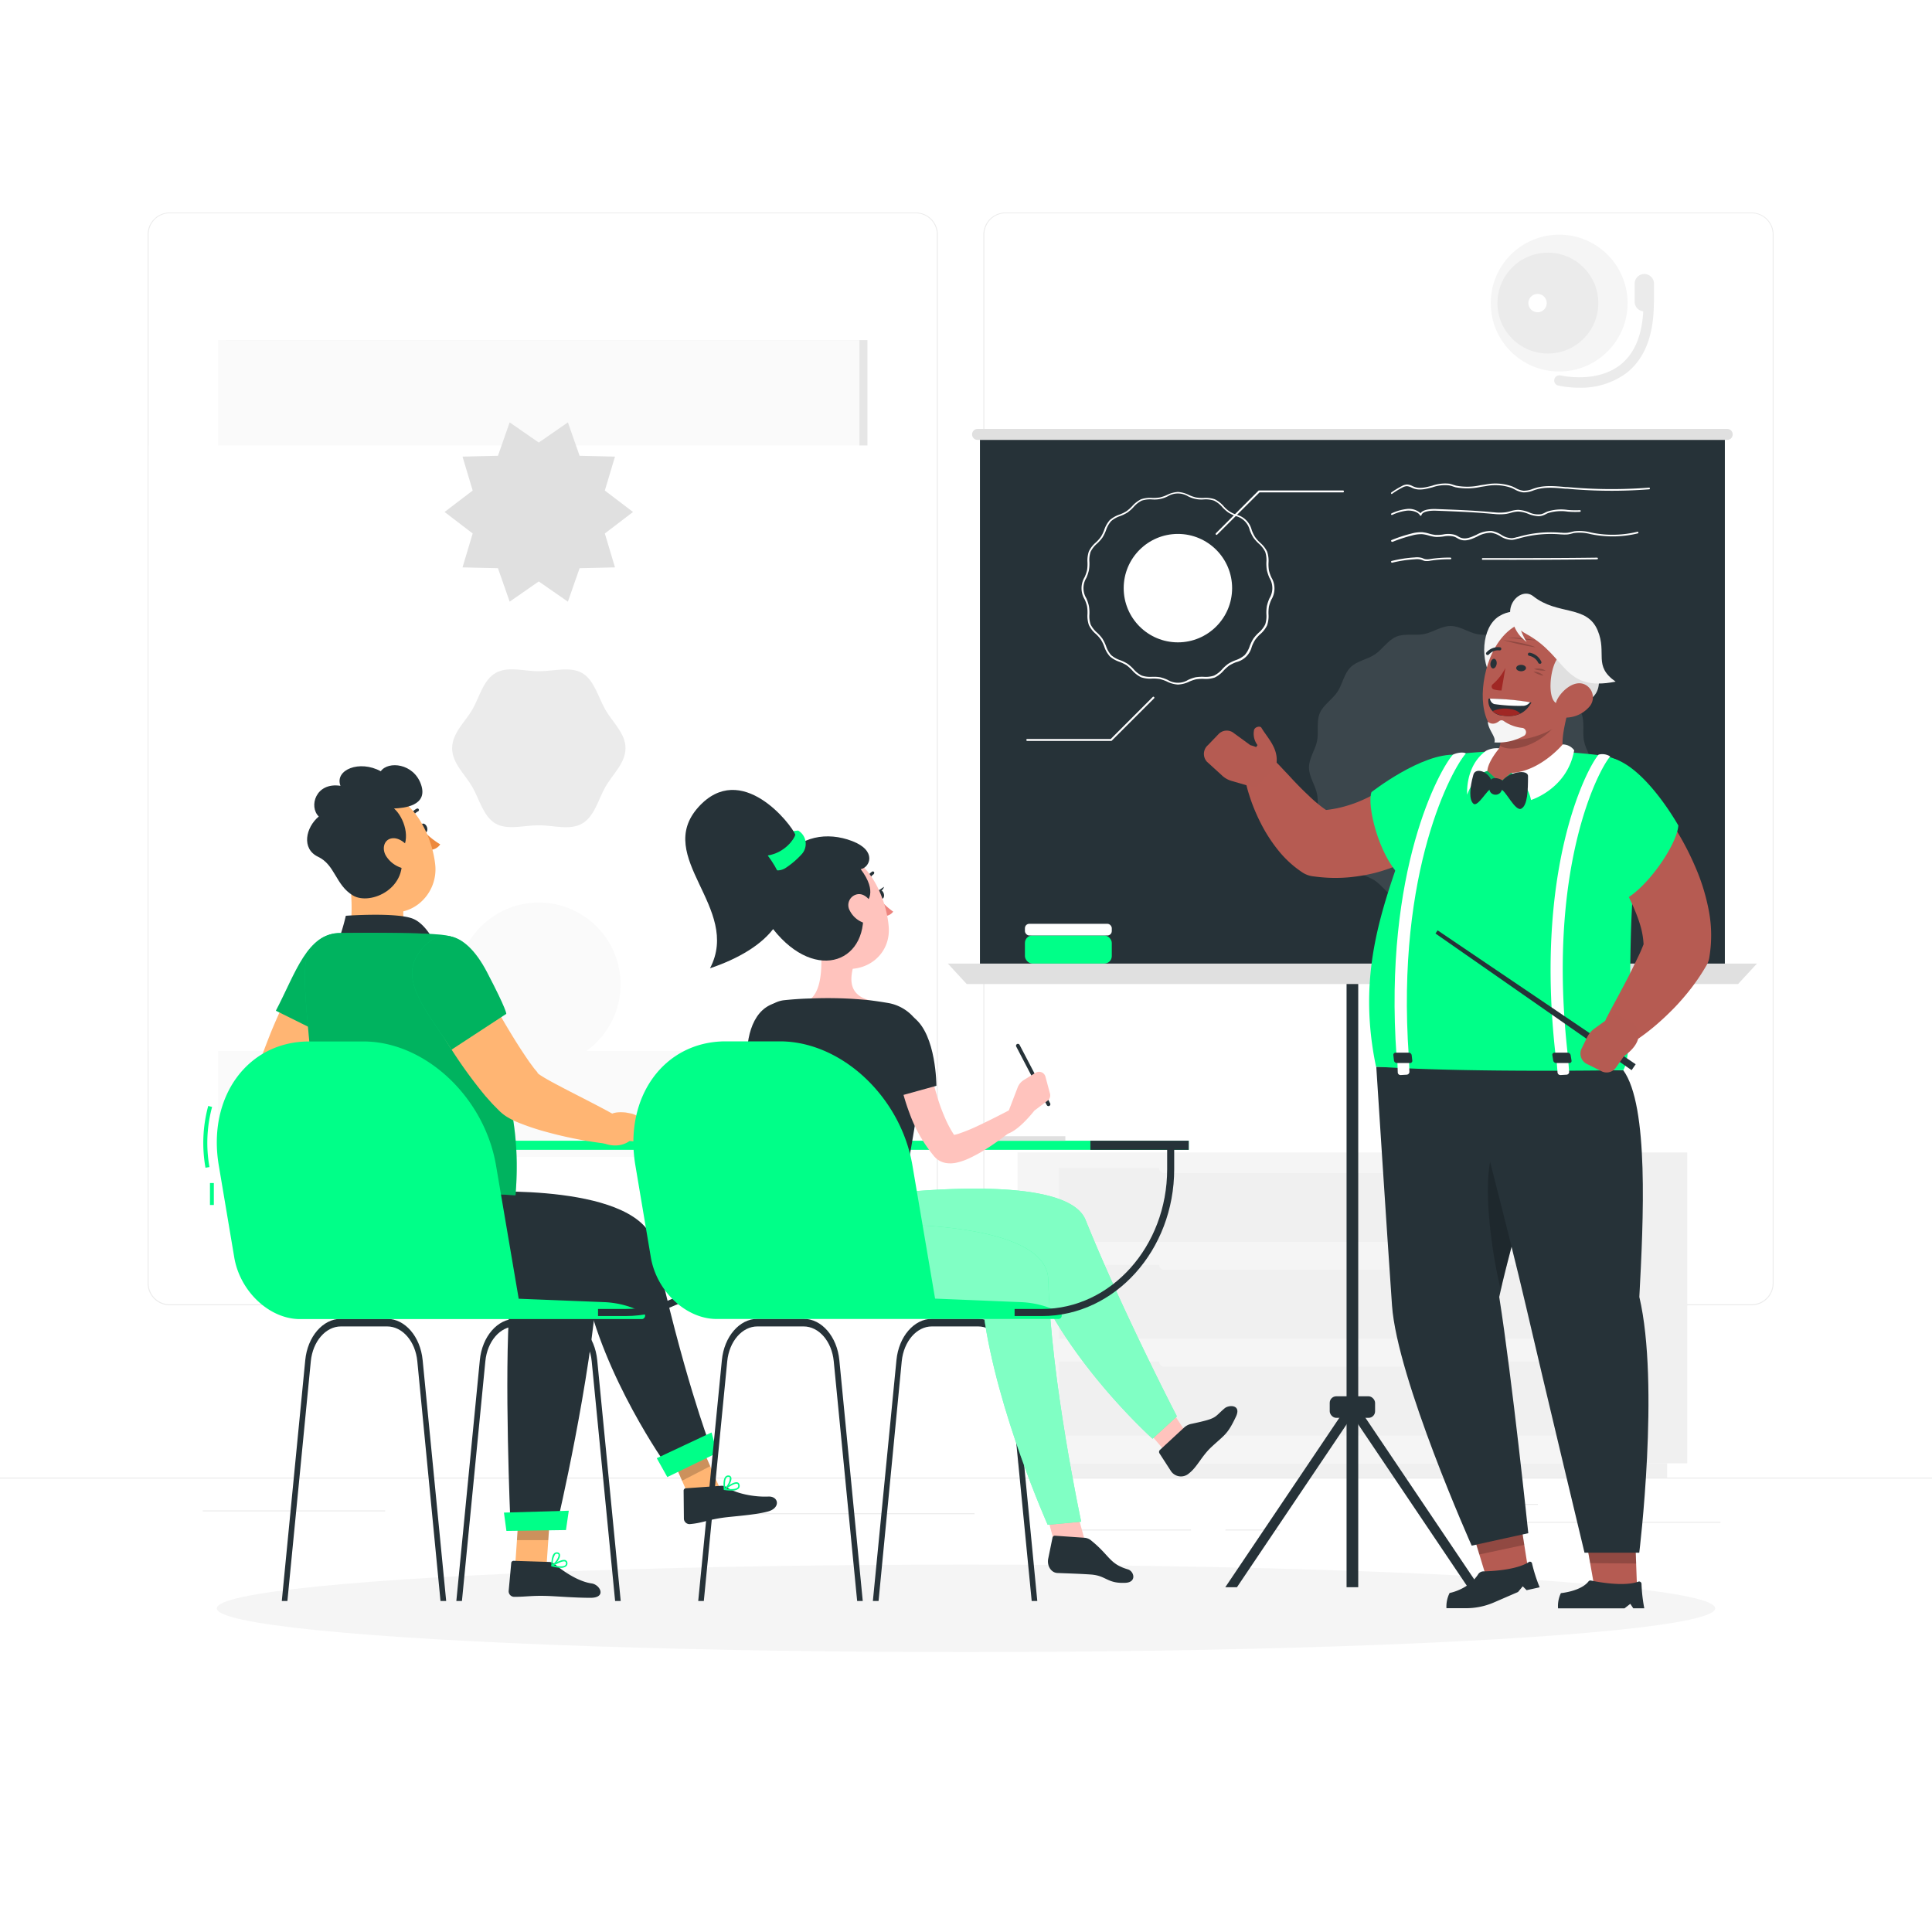 <svg class="animated" id="freepik_stories-classroom" xmlns="http://www.w3.org/2000/svg" viewBox="0 0 500 500" version="1.1" xmlns:xlink="http://www.w3.org/1999/xlink" xmlns:svgjs="http://svgjs.com/svgjs"><style>svg#freepik_stories-classroom:not(.animated) .animable {opacity: 0;}svg#freepik_stories-classroom.animated #freepik--Board--inject-91 {animation: 1.5s Infinite  linear wind;animation-delay: NaNs;}svg#freepik_stories-classroom.animated #freepik--character-1--inject-91 {animation: 6s Infinite  linear wind;animation-delay: 0s;}svg#freepik_stories-classroom.animated #freepik--character-2--inject-91 {animation: 6s Infinite  linear wind;animation-delay: 0s;}svg#freepik_stories-classroom.animated #freepik--character-3--inject-91 {animation: 6s Infinite  linear shake;animation-delay: 0s;}            @keyframes wind {                0% {                    transform: rotate( 0deg );                }                25% {                    transform: rotate( 1deg );                }                75% {                    transform: rotate( -1deg );                }            }                    @keyframes shake {                10%, 90% {                    transform: translate3d(-1px, 0, 0);                  }                  20%, 80% {                    transform: translate3d(2px, 0, 0);                  }                  30%, 50%, 70% {                    transform: translate3d(-4px, 0, 0);                  }                  40%, 60% {                    transform: translate3d(4px, 0, 0);                  }            }        </style><g id="freepik--background-complete--inject-91" class="animable" style="transform-origin: 250px 224.742px;"><rect y="382.4" width="500" height="0.25" style="fill: rgb(235, 235, 235); transform-origin: 250px 382.525px;" id="elpntsbv56gxd" class="animable"></rect><rect x="394.36" y="393.85" width="50.9" height="0.25" style="fill: rgb(235, 235, 235); transform-origin: 419.81px 393.975px;" id="elp9rpyhytnrr" class="animable"></rect><rect x="52.46" y="390.89" width="47.21" height="0.25" style="fill: rgb(235, 235, 235); transform-origin: 76.065px 391.015px;" id="elbozm1fk7ika" class="animable"></rect><rect x="378.81" y="389.21" width="19.19" height="0.25" style="fill: rgb(235, 235, 235); transform-origin: 388.405px 389.335px;" id="elbvod36twbl" class="animable"></rect><rect x="317.14" y="395.84" width="14.08" height="0.25" style="fill: rgb(235, 235, 235); transform-origin: 324.18px 395.965px;" id="el18w6fngi4c0h" class="animable"></rect><rect x="272.79" y="395.84" width="35.44" height="0.25" style="fill: rgb(235, 235, 235); transform-origin: 290.51px 395.965px;" id="elhxlpq28p5se" class="animable"></rect><rect x="195.22" y="391.62" width="56.99" height="0.25" style="fill: rgb(235, 235, 235); transform-origin: 223.715px 391.745px;" id="elma5lbcr40sp" class="animable"></rect><path d="M237,337.8H43.91a5.71,5.71,0,0,1-5.7-5.71V60.66A5.71,5.71,0,0,1,43.91,55H237a5.71,5.71,0,0,1,5.71,5.71V332.09A5.71,5.71,0,0,1,237,337.8ZM43.91,55.2a5.46,5.46,0,0,0-5.45,5.46V332.09a5.46,5.46,0,0,0,5.45,5.46H237a5.47,5.47,0,0,0,5.46-5.46V60.66A5.47,5.47,0,0,0,237,55.2Z" style="fill: rgb(235, 235, 235); transform-origin: 140.46px 196.4px;" id="el8875j7gee4n" class="animable"></path><path d="M453.31,337.8H260.21a5.72,5.72,0,0,1-5.71-5.71V60.66A5.72,5.72,0,0,1,260.21,55h193.1A5.71,5.71,0,0,1,459,60.66V332.09A5.71,5.71,0,0,1,453.31,337.8ZM260.21,55.2a5.47,5.47,0,0,0-5.46,5.46V332.09a5.47,5.47,0,0,0,5.46,5.46h193.1a5.47,5.47,0,0,0,5.46-5.46V60.66a5.47,5.47,0,0,0-5.46-5.46Z" style="fill: rgb(235, 235, 235); transform-origin: 356.75px 196.4px;" id="elrtguy7y4zr" class="animable"></path><rect x="58.51" y="88.02" width="165.98" height="211.22" style="fill: rgb(230, 230, 230); transform-origin: 141.5px 193.63px;" id="elb096r7kndx4" class="animable"></rect><rect x="56.44" y="88.02" width="165.98" height="211.22" style="fill: rgb(250, 250, 250); transform-origin: 139.43px 193.63px;" id="elo2gz66goeih" class="animable"></rect><g id="ellcralsgfe8"><rect x="38.47" y="115.29" width="201.93" height="156.69" style="fill: rgb(255, 255, 255); transform-origin: 139.435px 193.635px; transform: rotate(90deg);" class="animable"></rect></g><circle cx="139.43" cy="254.76" r="21.18" style="fill: rgb(250, 250, 250); transform-origin: 139.43px 254.76px;" id="elvhsf2i4dac8" class="animable"></circle><path d="M161.88,193.63c0,3.86-3.4,6.84-5.2,10s-2.8,7.63-6,9.49-7.37.46-11.23.46-8.11,1.34-11.23-.46-4.15-6.28-6-9.49-5.21-6.1-5.21-10,3.4-6.84,5.21-9.95,2.8-7.63,6-9.49,7.36-.47,11.22-.47,8.12-1.33,11.23.47,4.16,6.27,6,9.49S161.88,189.78,161.88,193.63Z" style="fill: rgb(235, 235, 235); transform-origin: 139.445px 193.653px;" id="el0l7xvm589jic" class="animable"></path><polygon points="163.82 132.5 156.53 138.06 159.16 146.84 150 147.05 146.97 155.71 139.43 150.48 131.9 155.71 128.87 147.05 119.7 146.84 122.33 138.06 115.05 132.5 122.33 126.95 119.7 118.17 128.87 117.96 131.9 109.31 139.43 114.53 146.97 109.31 150 117.96 159.16 118.17 156.53 126.95 163.82 132.5" style="fill: rgb(224, 224, 224); transform-origin: 139.435px 132.51px;" id="el8f7izfu17y" class="animable"></polygon><g id="elrnxysmrtmb"><rect x="416.91" y="298.26" width="19.75" height="80.44" style="fill: rgb(240, 240, 240); transform-origin: 426.785px 338.48px; transform: rotate(180deg);" class="animable"></rect></g><g id="elgwvb3vir6xg"><rect x="268.55" y="378.7" width="162.9" height="3.7" style="fill: rgb(240, 240, 240); transform-origin: 350px 380.55px; transform: rotate(180deg);" class="animable"></rect></g><rect x="263.34" y="298.26" width="153.57" height="80.44" style="fill: rgb(245, 245, 245); transform-origin: 340.125px 338.48px;" id="el2ueqmk42i7r" class="animable"></rect><rect x="274.01" y="327.33" width="132.22" height="19.14" style="fill: rgb(240, 240, 240); transform-origin: 340.12px 336.9px;" id="elccrndk5spqj" class="animable"></rect><rect x="274.01" y="352.38" width="132.22" height="19.14" style="fill: rgb(240, 240, 240); transform-origin: 340.12px 361.95px;" id="eletc5fens1qe" class="animable"></rect><g id="elus45jimc39"><rect x="299.98" y="326.02" width="80.28" height="2.62" rx="1.26" style="fill: rgb(245, 245, 245); transform-origin: 340.12px 327.33px; transform: rotate(180deg);" class="animable"></rect></g><g id="elb13819th8m"><rect x="299.98" y="351.07" width="80.28" height="2.62" rx="1.26" style="fill: rgb(245, 245, 245); transform-origin: 340.12px 352.38px; transform: rotate(180deg);" class="animable"></rect></g><rect x="274.01" y="302.28" width="132.22" height="19.14" style="fill: rgb(240, 240, 240); transform-origin: 340.12px 311.85px;" id="elbjt2ybiwoqm" class="animable"></rect><g id="elxc6ciqf8n9"><rect x="299.98" y="300.97" width="80.28" height="2.62" rx="1.26" style="fill: rgb(245, 245, 245); transform-origin: 340.12px 302.28px; transform: rotate(-180deg);" class="animable"></rect></g><g id="ela0m05ykuw08"><circle cx="403.51" cy="78.44" r="17.71" style="fill: rgb(245, 245, 245); transform-origin: 403.51px 78.44px; transform: rotate(-45deg);" class="animable"></circle></g><g id="eln3kgm7a0ne"><circle cx="400.59" cy="78.44" r="13.05" style="fill: rgb(235, 235, 235); transform-origin: 400.59px 78.44px; transform: rotate(-45deg);" class="animable"></circle></g><path d="M400.29,78.44a2.37,2.37,0,1,1-2.37-2.37A2.37,2.37,0,0,1,400.29,78.44Z" style="fill: rgb(255, 255, 255); transform-origin: 397.92px 78.44px;" id="elorgf4qy617c" class="animable"></path><path d="M408.71,100.34a25.83,25.83,0,0,1-5.52-.58,1.34,1.34,0,0,1,.64-2.6c.09,0,9.26,2.17,15.5-2.74,4-3.13,6-8.51,6-16a1.34,1.34,0,1,1,2.68,0c0,8.34-2.37,14.43-7.05,18.09A19.72,19.72,0,0,1,408.71,100.34Z" style="fill: rgb(235, 235, 235); transform-origin: 415.118px 88.71px;" id="elj2zn3wi4ja" class="animable"></path><path d="M425.53,80.58a2.48,2.48,0,0,1-2.48-2.48V73.41a2.48,2.48,0,0,1,5,0V78.1A2.49,2.49,0,0,1,425.53,80.58Z" style="fill: rgb(235, 235, 235); transform-origin: 425.55px 75.745px;" id="elf8y7hk8t8sd" class="animable"></path></g><g id="freepik--Shadow--inject-91" class="animable" style="transform-origin: 250px 416.24px;"><ellipse id="freepik--path--inject-91" cx="250" cy="416.24" rx="193.89" ry="11.32" style="fill: rgb(245, 245, 245); transform-origin: 250px 416.24px;" class="animable"></ellipse></g><g id="freepik--Board--inject-91" class="animable" style="transform-origin: 350px 260.89px;"><rect x="253.61" y="112.42" width="192.78" height="140.43" style="fill: rgb(38, 50, 56); transform-origin: 350px 182.635px;" id="eli42wnckv6jc" class="animable"></rect><path d="M304.84,177.16a7.21,7.21,0,0,1-2.83-.78,9.7,9.7,0,0,0-1.85-.64,10.3,10.3,0,0,0-2-.12,7.22,7.22,0,0,1-2.86-.35,7.41,7.41,0,0,1-2.3-1.8,11.16,11.16,0,0,0-1.47-1.32,11.52,11.52,0,0,0-1.8-.87,7.15,7.15,0,0,1-2.52-1.43,7.26,7.26,0,0,1-1.43-2.51,9.37,9.37,0,0,0-.87-1.8,9.48,9.48,0,0,0-1.32-1.48,7.12,7.12,0,0,1-1.79-2.3,7.34,7.34,0,0,1-.36-2.85,10.36,10.36,0,0,0-.11-2,9.44,9.44,0,0,0-.65-1.84,5.54,5.54,0,0,1,0-5.67,9.76,9.76,0,0,0,.65-1.85,10.21,10.21,0,0,0,.11-2,7.42,7.42,0,0,1,.36-2.86,7.19,7.19,0,0,1,1.79-2.29,9.48,9.48,0,0,0,1.32-1.48,9.66,9.66,0,0,0,.87-1.8,7.4,7.4,0,0,1,1.43-2.52,7.57,7.57,0,0,1,2.52-1.43,9.66,9.66,0,0,0,1.8-.87A9.9,9.9,0,0,0,293,131a7.65,7.65,0,0,1,2.3-1.79,7.22,7.22,0,0,1,2.86-.35,10.3,10.3,0,0,0,2-.12,9.7,9.7,0,0,0,1.85-.64,7.21,7.21,0,0,1,2.83-.78,7.3,7.3,0,0,1,2.84.78,9.38,9.38,0,0,0,1.84.64,10.3,10.3,0,0,0,2,.12,7.22,7.22,0,0,1,2.86.35,7.53,7.53,0,0,1,2.3,1.79,7.08,7.08,0,0,0,3.27,2.19,5.45,5.45,0,0,1,4,4,9.66,9.66,0,0,0,.87,1.8,9.48,9.48,0,0,0,1.32,1.48,7.19,7.19,0,0,1,1.79,2.29,7.42,7.42,0,0,1,.36,2.86,10.21,10.21,0,0,0,.11,2,9.76,9.76,0,0,0,.65,1.85,5.54,5.54,0,0,1,0,5.67,9.44,9.44,0,0,0-.65,1.84,10.36,10.36,0,0,0-.11,2,7.34,7.34,0,0,1-.36,2.85,7.12,7.12,0,0,1-1.79,2.3,9.48,9.48,0,0,0-1.32,1.48,9.37,9.37,0,0,0-.87,1.8,5.41,5.41,0,0,1-4,3.94,11.52,11.52,0,0,0-1.8.87,11.16,11.16,0,0,0-1.47,1.32,7.41,7.41,0,0,1-2.3,1.8,7.22,7.22,0,0,1-2.86.35,10.3,10.3,0,0,0-2,.12,9.38,9.38,0,0,0-1.84.64A7.3,7.3,0,0,1,304.84,177.16Zm-6.29-2a8.89,8.89,0,0,1,1.71.12,9.94,9.94,0,0,1,1.94.68,5.08,5.08,0,0,0,5.28,0,9.94,9.94,0,0,1,1.94-.68,10.74,10.74,0,0,1,2.12-.12,6.74,6.74,0,0,0,2.66-.32,6.82,6.82,0,0,0,2.13-1.68,10.14,10.14,0,0,1,1.55-1.38,10.32,10.32,0,0,1,1.89-.92,7,7,0,0,0,2.35-1.32,6.72,6.72,0,0,0,1.32-2.35,11,11,0,0,1,.92-1.89,10.22,10.22,0,0,1,1.39-1.56,7,7,0,0,0,1.68-2.13,6.75,6.75,0,0,0,.31-2.66,10.59,10.59,0,0,1,.13-2.11,10.7,10.7,0,0,1,.67-2,5.06,5.06,0,0,0,0-5.27,11,11,0,0,1-.67-2,10.64,10.64,0,0,1-.13-2.11,6.75,6.75,0,0,0-.31-2.66,7,7,0,0,0-1.68-2.13,10.22,10.22,0,0,1-1.39-1.56,11,11,0,0,1-.92-1.89,4.95,4.95,0,0,0-3.67-3.67,10.32,10.32,0,0,1-1.89-.92,10.63,10.63,0,0,1-1.55-1.38,6.67,6.67,0,0,0-2.13-1.68,6.74,6.74,0,0,0-2.66-.32,7.47,7.47,0,0,1-4.06-.8,5.08,5.08,0,0,0-5.28,0,7.47,7.47,0,0,1-4.06.8,7,7,0,0,0-2.66.31,6.85,6.85,0,0,0-2.13,1.69,10.14,10.14,0,0,1-1.55,1.38,10.32,10.32,0,0,1-1.89.92,6.79,6.79,0,0,0-2.35,1.32,6.72,6.72,0,0,0-1.32,2.35,10.66,10.66,0,0,1-.92,1.89,10.22,10.22,0,0,1-1.39,1.56,6.85,6.85,0,0,0-1.68,2.13,6.75,6.75,0,0,0-.31,2.66,10.64,10.64,0,0,1-.13,2.11,11,11,0,0,1-.67,2,5.06,5.06,0,0,0,0,5.27,10.7,10.7,0,0,1,.67,2,10.59,10.59,0,0,1,.13,2.11,6.75,6.75,0,0,0,.31,2.66,7,7,0,0,0,1.68,2.13,10.22,10.22,0,0,1,1.39,1.56,11,11,0,0,1,.92,1.89,6.81,6.81,0,0,0,1.32,2.35,7,7,0,0,0,2.35,1.32,10.32,10.32,0,0,1,1.89.92,10.14,10.14,0,0,1,1.55,1.38,6.82,6.82,0,0,0,2.13,1.68,6.93,6.93,0,0,0,2.66.32Z" style="fill: rgb(255, 255, 255); transform-origin: 304.865px 152.24px;" id="elbvzfqo227x6" class="animable"></path><circle cx="304.84" cy="152.21" r="14.03" style="fill: rgb(255, 255, 255); transform-origin: 304.84px 152.21px;" id="elk74j4rhzh2c" class="animable"></circle><path d="M314.86,138.43a.24.24,0,0,1-.18-.07.25.25,0,0,1,0-.36l11-11a.24.24,0,0,1,.18-.07h21.7a.25.25,0,0,1,0,.5h-21.6L315,138.36A.22.22,0,0,1,314.86,138.43Z" style="fill: rgb(255, 255, 255); transform-origin: 331.207px 132.68px;" id="elbya1goe4pnb" class="animable"></path><path d="M287.56,191.75h-21.7a.25.25,0,0,1,0-.5h21.6l10.89-10.89a.25.25,0,0,1,.35.35l-11,11A.29.29,0,0,1,287.56,191.75Z" style="fill: rgb(255, 255, 255); transform-origin: 282.18px 186.03px;" id="elhp93f516gq4" class="animable"></path><path d="M360.22,127.86a.2.2,0,0,1-.17-.09.22.22,0,0,1,0-.3,22.1,22.1,0,0,1,2.7-1.65,3.08,3.08,0,0,1,1.41-.43h0a3.13,3.13,0,0,1,1.37.4,5.32,5.32,0,0,0,.5.21c1.42.54,3,.13,4.65-.31a10.19,10.19,0,0,1,4.49-.5,10.72,10.72,0,0,1,1,.3l.62.19a15.41,15.41,0,0,0,6.37-.11l1.34-.19a13,13,0,0,1,6.85.5c.28.12.56.26.83.4a5.56,5.56,0,0,0,2.07.72,6.06,6.06,0,0,0,2.44-.48l.8-.26c2.42-.71,5.09-.45,7.67-.21l.47,0a124.37,124.37,0,0,0,21.14.15.21.21,0,0,1,.23.19.22.22,0,0,1-.19.24,125.3,125.3,0,0,1-21.22-.15l-.47,0c-2.54-.24-5.17-.49-7.51.2-.26.07-.52.16-.78.25a6.61,6.61,0,0,1-2.62.5,6,6,0,0,1-2.22-.77c-.27-.14-.53-.27-.81-.39a12.69,12.69,0,0,0-6.63-.47l-1.32.2a16,16,0,0,1-6.56.1l-.63-.2a7.47,7.47,0,0,0-1-.28,9.71,9.71,0,0,0-4.3.49c-1.65.43-3.36.88-4.92.3l-.52-.23a3.26,3.26,0,0,0-1.2-.36,2.69,2.69,0,0,0-1.21.38,20.9,20.9,0,0,0-2.64,1.62A.33.33,0,0,1,360.22,127.86Z" style="fill: rgb(255, 255, 255); transform-origin: 393.496px 126.493px;" id="elhg0s2acz5cr" class="animable"></path><path d="M398.11,133.59a8.08,8.08,0,0,1-2.58-.6,7.87,7.87,0,0,0-2.65-.61,8,8,0,0,0-1.86.33,11.44,11.44,0,0,1-1.22.29,13.41,13.41,0,0,1-3.29,0h-.14c-4.88-.47-9.88-.65-14.72-.83-1.67-.06-3.54.21-3.77,1.14a.2.2,0,0,1-.18.16.22.22,0,0,1-.22-.11c-.5-.91-2.05-1.3-3.32-1.21a12.19,12.19,0,0,0-3.86,1.11.21.21,0,0,1-.28-.12.22.22,0,0,1,.12-.28,12.7,12.7,0,0,1,4-1.14,4.51,4.51,0,0,1,3.5,1.1c.7-1.07,3-1.12,4-1.08,4.85.18,9.86.36,14.76.83h.13a12.55,12.55,0,0,0,3.18,0,11.25,11.25,0,0,0,1.18-.27,8,8,0,0,1,2-.35,8.79,8.79,0,0,1,2.79.63,5.53,5.53,0,0,0,3.2.49,4.87,4.87,0,0,0,1-.41l.52-.25a11.75,11.75,0,0,1,5.31-.44,22.17,22.17,0,0,0,3.15.06.21.21,0,0,1,.23.19.22.22,0,0,1-.19.24,23.08,23.08,0,0,1-3.22-.06,11.29,11.29,0,0,0-5.11.41c-.17.07-.33.16-.49.24a5.59,5.59,0,0,1-1.06.43A3.24,3.24,0,0,1,398.11,133.59Z" style="fill: rgb(255, 255, 255); transform-origin: 384.549px 132.641px;" id="el261vpah3b9u" class="animable"></path><path d="M360.22,140.19a.22.22,0,0,1-.08-.42,38.35,38.35,0,0,1,5.12-1.68,9.05,9.05,0,0,1,2.86-.35,9.54,9.54,0,0,1,1.72.36,9.59,9.59,0,0,0,1.66.34,10.43,10.43,0,0,0,2-.12,6.5,6.5,0,0,1,3,.09,5.05,5.05,0,0,1,.81.39,4.31,4.31,0,0,0,.78.38c1.3.45,2.6-.14,4-.77a7.71,7.71,0,0,1,3.9-1,6.72,6.72,0,0,1,2.54,1,5.2,5.2,0,0,0,2.74.88,6,6,0,0,0,1.34-.29l.13,0a30.14,30.14,0,0,1,11.22-1.13h.2a7.59,7.59,0,0,0,1.58,0,8,8,0,0,0,.95-.2l.7-.17a11.44,11.44,0,0,1,4.35.31l.82.16a27.11,27.11,0,0,0,11.24-.36.22.22,0,0,1,.1.42,27.58,27.58,0,0,1-11.41.36l-.84-.16a11,11,0,0,0-4.18-.3c-.23,0-.45.1-.67.15a8.23,8.23,0,0,1-1,.22,8.46,8.46,0,0,1-1.67,0h-.2a29.93,29.93,0,0,0-11.06,1.11l-.13,0a6,6,0,0,1-1.43.31,5.67,5.67,0,0,1-3-.93,6.5,6.5,0,0,0-2.38-.91,7.31,7.31,0,0,0-3.67,1c-1.39.64-2.82,1.29-4.29.79a5.15,5.15,0,0,1-.85-.41,5.22,5.22,0,0,0-.75-.37,6.16,6.16,0,0,0-2.78-.06,11.12,11.12,0,0,1-2.08.12,9.58,9.58,0,0,1-1.74-.36,9.57,9.57,0,0,0-1.64-.34,8.63,8.63,0,0,0-2.73.34,37.92,37.92,0,0,0-5.06,1.66Z" style="fill: rgb(255, 255, 255); transform-origin: 392.02px 138.83px;" id="elnane8v1515" class="animable"></path><path d="M360.22,145.61a.22.22,0,0,1-.21-.17.21.21,0,0,1,.16-.26,32.51,32.51,0,0,1,6-.92,4.79,4.79,0,0,1,1.77.12,3,3,0,0,1,.38.15,2.67,2.67,0,0,0,.5.17,3.52,3.52,0,0,0,1.16,0,31.66,31.66,0,0,1,5.4-.39.23.23,0,0,1,.21.22.21.21,0,0,1-.22.21,30,30,0,0,0-5.28.38,3.92,3.92,0,0,1-1.36.05,3.3,3.3,0,0,1-.58-.2l-.34-.13a4.37,4.37,0,0,0-1.62-.1,32.62,32.62,0,0,0-6,.91Z" style="fill: rgb(255, 255, 255); transform-origin: 367.796px 144.938px;" id="el5vhwur99xp" class="animable"></path><path d="M383.78,144.87a.22.22,0,1,1,0-.43c1.2,0,2.42,0,3.59,0h.09c8.59,0,17.29,0,25.87-.12h0a.22.22,0,0,1,.21.22.21.21,0,0,1-.21.21c-8.58.1-17.29.14-25.88.12h-.09c-1.17,0-2.39,0-3.58,0Z" style="fill: rgb(255, 255, 255); transform-origin: 398.527px 144.598px;" id="elecymuabr4w5" class="animable"></path><g id="elnc18hgk8sok"><g style="opacity: 0.1; transform-origin: 375.405px 198.64px;" class="animable"><path d="M412.05,198.63c0,2.4-1.66,4.61-2.11,6.88s.22,5-.67,7.15-3.29,3.59-4.59,5.54-1.7,4.69-3.37,6.35-4.39,2-6.35,3.36-3.34,3.68-5.53,4.59-4.82.21-7.16.67-4.47,2.11-6.87,2.11-4.6-1.66-6.87-2.11-5,.22-7.16-.67-3.59-3.29-5.53-4.59-4.69-1.7-6.35-3.36-2.06-4.39-3.37-6.35-3.68-3.35-4.58-5.54-.22-4.82-.68-7.15-2.1-4.48-2.1-6.88,1.65-4.6,2.1-6.87-.21-5,.68-7.15,3.28-3.59,4.58-5.54,1.71-4.69,3.37-6.35,4.39-2.05,6.35-3.37,3.35-3.67,5.53-4.58,4.82-.21,7.16-.67S373,162,375.4,162s4.61,1.66,6.87,2.11,5-.22,7.16.67,3.59,3.28,5.54,4.59,4.68,1.7,6.35,3.36,2.05,4.39,3.36,6.35,3.68,3.35,4.59,5.54.21,4.82.67,7.15S412.05,196.24,412.05,198.63Z" style="fill: rgb(255, 255, 255); transform-origin: 375.405px 198.64px;" id="elml326qjgb7c" class="animable"></path></g></g><rect x="265.25" y="242.1" width="22.48" height="7.27" rx="1.93" style="fill: rgb(0, 255, 136); transform-origin: 276.49px 245.735px;" id="el9ol5zpwq0d6" class="animable"></rect><rect x="265.25" y="239.08" width="22.48" height="3.02" rx="1.13" style="fill: rgb(255, 255, 255); transform-origin: 276.49px 240.59px;" id="elz2znrsj76w" class="animable"></rect><rect x="348.49" y="252.01" width="3.02" height="158.76" style="fill: rgb(38, 50, 56); transform-origin: 350px 331.39px;" id="el96tydu1dy4h" class="animable"></rect><rect x="344.13" y="361.36" width="11.74" height="5.58" rx="1.7" style="fill: rgb(38, 50, 56); transform-origin: 350px 364.15px;" id="elbkqt5fd42io" class="animable"></rect><polygon points="320.12 410.78 317.1 410.78 348.49 364.15 351.51 364.15 320.12 410.78" style="fill: rgb(38, 50, 56); transform-origin: 334.305px 387.465px;" id="elu158ang5vx" class="animable"></polygon><polygon points="379.88 410.78 382.9 410.78 351.51 364.15 348.49 364.15 379.88 410.78" style="fill: rgb(38, 50, 56); transform-origin: 365.695px 387.465px;" id="eltzl5xfsb9q" class="animable"></polygon><path d="M447,113.85H253a1.43,1.43,0,0,1-1.43-1.43h0A1.43,1.43,0,0,1,253,111H447a1.42,1.42,0,0,1,1.42,1.42h0A1.42,1.42,0,0,1,447,113.85Z" style="fill: rgb(224, 224, 224); transform-origin: 349.995px 112.425px;" id="elinhu8wv6kh" class="animable"></path><polygon points="454.7 249.37 245.3 249.37 250.18 254.66 449.82 254.66 454.7 249.37" style="fill: rgb(224, 224, 224); transform-origin: 350px 252.015px;" id="eleq3cao9zbmn" class="animable"></polygon></g><g id="freepik--character-1--inject-91" class="animable animator-active" style="transform-origin: 126.837px 306.182px;"><rect x="103.84" y="295.22" width="95.99" height="2.35" style="fill: rgb(0, 255, 136); transform-origin: 151.835px 296.395px;" id="el39lzb6zjyfo" class="animable"></rect><rect x="174.38" y="295.22" width="25.45" height="2.35" style="fill: rgb(38, 50, 56); transform-origin: 187.105px 296.395px;" id="el97xbu0q3pd8" class="animable"></rect><path d="M160.64,414.33h-1.45l-6.06-62.05c-.5-5.15-3.86-9-7.79-9H133.4c-4,0-7.29,3.88-7.79,9l-6.06,62.05H118.1L124.18,352c.59-6.09,4.55-10.69,9.22-10.69h11.94c4.66,0,8.63,4.6,9.22,10.69Z" style="fill: rgb(38, 50, 56); transform-origin: 139.37px 377.82px;" id="el8ryzchaegkh" class="animable"></path><path d="M115.47,414.33H114L108,352.28c-.5-5.15-3.85-9-7.79-9H88.23c-3.94,0-7.29,3.88-7.79,9l-6.06,62.05H72.93L79,352c.59-6.09,4.56-10.69,9.22-10.69h11.94c4.67,0,8.63,4.6,9.22,10.69Z" style="fill: rgb(38, 50, 56); transform-origin: 94.2px 377.82px;" id="el9ontp0syw6q" class="animable"></path><path d="M109,214.53c.22.62.73,1,1.15.9s.57-.74.35-1.37-.73-1-1.14-.9S108.75,213.9,109,214.53Z" style="fill: rgb(38, 50, 56); transform-origin: 109.745px 214.295px;" id="el45t1993rywj" class="animable"></path><path d="M109.57,215a21.1,21.1,0,0,0,4.36,3.52,3.21,3.21,0,0,1-2.33,1.41Z" style="fill: rgb(237, 137, 62); transform-origin: 111.75px 217.465px;" id="elc2s7cfdrhuk" class="animable"></path><path d="M106.33,212.51a.44.44,0,0,1-.2,0,.38.38,0,0,1-.31-.45,3.73,3.73,0,0,1,2.1-2.81.39.39,0,0,1,.29.72,3,3,0,0,0-1.63,2.23A.4.4,0,0,1,106.33,212.51Z" style="fill: rgb(38, 50, 56); transform-origin: 107.116px 210.878px;" id="elv6meop4z4kd" class="animable"></path><path d="M89.63,224.27l6.42,6.08,8.51,4.78c-.3.28-.19,2.18-.07,3.13a5,5,0,0,0,3.51,4.61c1,.43,2,1,2.19,1.94.2,1.16-.65,2.6-5.41,3.29a25.14,25.14,0,0,1-13.43-1.89c-2-.82-1.66-1.72-1.16-3.62C91.47,237.74,91.18,229.18,89.63,224.27Z" style="fill: rgb(255, 181, 115); transform-origin: 99.923px 236.297px;" id="elzq1fbzh86v" class="animable"></path><path d="M87.07,244.81A55.27,55.27,0,0,0,89.5,237s13-.95,17.33.75,7,9.07,7,9.07Z" style="fill: rgb(38, 50, 56); transform-origin: 100.45px 241.778px;" id="elk7l29ldi00j" class="animable"></path><path d="M88.21,220.84c3.07,7.33,4.49,11.77,9.59,14.23,7.67,3.7,15.67-3.11,14.84-11.24-.75-7.32-5.64-18.06-14-18.36A11,11,0,0,0,88.21,220.84Z" style="fill: rgb(255, 181, 115); transform-origin: 100.001px 220.784px;" id="elcaj033a7mi" class="animable"></path><path d="M103.65,220.46c2.89-3.3.88-9-1.68-11.23,2.48-.09,8.9-.65,7-6.18s-8.51-6.18-10.43-3.45c-5.46-3-12-.4-10.43,3.77-6.42-1-8.26,5.37-5.61,7.94-3.37,2.81-4.58,8.34-.17,10.43s4.5,7.3,9,10S106.14,229.84,103.65,220.46Z" style="fill: rgb(38, 50, 56); transform-origin: 94.396px 215.27px;" id="el04udukyic2g6" class="animable"></path><path d="M99.94,221.57a7.25,7.25,0,0,0,4.13,3.08c2.21.59,3.28-1.86,2.46-4-.74-1.88-3-4-5.1-3.69S98.76,219.7,99.94,221.57Z" style="fill: rgb(255, 181, 115); transform-origin: 103.07px 220.834px;" id="elyldj4la70nd" class="animable"></path><path d="M93.17,254.6l-6.5,13c-1.09,2.17-2.15,4.33-3.18,6.5s-2.06,4.3-2.95,6.42c-.48,1.07-.88,2.09-1.31,3.14l-.55,1.49-.07.19,0,.09,0,.05v0l0-.1a4.75,4.75,0,0,0,.13-1.28,2.08,2.08,0,0,0-.18-.92c-.08-.14,0,.13.06.45a8.49,8.49,0,0,0,.49,1.17c.43.87,1,1.81,1.54,2.78,2.35,3.88,5.22,8,7.82,12.08l.07.1a3.89,3.89,0,0,1-5.4,5.35,64.49,64.49,0,0,1-6.31-4.6,63.52,63.52,0,0,1-5.86-5.36,34.23,34.23,0,0,1-2.81-3.26,24.51,24.51,0,0,1-1.4-2,13.68,13.68,0,0,1-1.38-3,10,10,0,0,1-.47-2.75,8.47,8.47,0,0,1,.24-2.21l.16-.64.53-2.07c.4-1.29.77-2.63,1.21-3.86.85-2.53,1.78-4.93,2.72-7.33s2-4.73,3-7c2.12-4.64,4.31-9.13,6.81-13.63a7.7,7.7,0,0,1,13.63,7.17Z" style="fill: rgb(255, 181, 115); transform-origin: 79.501px 274.511px;" id="eluq8vgsrlov" class="animable"></path><path d="M88.12,241.57c8.38.3,12.19,6.57,5.24,17.73-6,9.59-6.79,9.79-6.79,9.79L71.4,261.57C76.5,251.86,79.55,241.25,88.12,241.57Z" style="fill: rgb(0, 255, 136); transform-origin: 84.186px 255.326px;" id="el7rje8bvcvfk" class="animable"></path><g id="elkz7qevhr5ek"><g style="opacity: 0.3; transform-origin: 84.186px 255.326px;" class="animable"><path d="M88.12,241.57c8.38.3,12.19,6.57,5.24,17.73-6,9.59-6.79,9.79-6.79,9.79L71.4,261.57C76.5,251.86,79.55,241.25,88.12,241.57Z" id="el2zypk2hqsz4" class="animable" style="transform-origin: 84.186px 255.326px;"></path></g></g><path d="M92.48,301.4l-.85-.95c-2.62-2.43-3.74-2.13-6.74-2.13l-3.67,2.75c2.22,6.1,6.71,5.83,6.71,5.83l1.3,1.21a2.35,2.35,0,0,0,3.81-.94l.38-1.08A4.72,4.72,0,0,0,92.48,301.4Z" style="fill: rgb(255, 181, 115); transform-origin: 87.45px 303.521px;" id="elueweprjn36n" class="animable"></path><polygon points="180.45 392.22 187.62 388.19 179.99 370.72 172.82 374.74 180.45 392.22" style="fill: rgb(255, 181, 115); transform-origin: 180.22px 381.47px;" id="el2ehx7hvqt4o" class="animable"></polygon><g id="elanld7m6ymq"><polygon points="176.52 383.21 183.8 379.45 179.99 370.72 172.82 374.74 176.52 383.21" style="opacity: 0.2; transform-origin: 178.31px 376.965px;" class="animable"></polygon></g><path d="M186.69,384.52l-9.2.65a.6.6,0,0,0-.57.61l.07,7.3a1.47,1.47,0,0,0,1.54,1.36c3.19-.28,4.49-1.08,8.5-1.65,2.47-.36,8.4-.7,11.73-1.62s2.78-4,.06-3.86c-3.53.16-8.25-.73-10.69-2.38A2.32,2.32,0,0,0,186.69,384.52Z" style="fill: rgb(38, 50, 56); transform-origin: 188.991px 389.479px;" id="el2ycyqcnho6t" class="animable"></path><path d="M124,308.49s41.88-2.5,45.42,13.74c7.2,33,14.15,51.33,14.15,51.33l-11.08,5.72S156.17,356.42,151.36,333c-17.06-2.56-46.88,6.47-54-6.34-6.3-11.3-.77-19.42-.77-19.42Z" style="fill: rgb(38, 50, 56); transform-origin: 138.958px 343.26px;" id="eltaualpr44g9" class="animable"></path><polygon points="172.7 382.26 185.6 376.01 184.15 370.72 169.97 377.38 172.7 382.26" style="fill: rgb(0, 255, 136); transform-origin: 177.785px 376.49px;" id="elrq6p9zjczt" class="animable"></polygon><path d="M189.69,385.75a10.81,10.81,0,0,1-2.2-.14.19.19,0,0,1-.16-.14.19.19,0,0,1,.07-.2c.25-.2,2.45-1.95,3.48-1.63a.73.73,0,0,1,.48.51,1.08,1.08,0,0,1-.16,1.06A2.3,2.3,0,0,1,189.69,385.75Zm-1.7-.46c1.49.19,2.56.07,2.92-.34a.69.69,0,0,0,.09-.69.38.38,0,0,0-.23-.25C190.21,383.84,188.9,384.62,188,385.29Z" style="fill: rgb(0, 255, 136); transform-origin: 189.378px 384.68px;" id="elrifuq0k5sks" class="animable"></path><path d="M187.53,385.61a.15.15,0,0,1-.09,0,.18.18,0,0,1-.11-.14c0-.1-.37-2.44.4-3.3a1,1,0,0,1,.79-.32.75.75,0,0,1,.74.53c.25.88-.85,2.67-1.63,3.22A.17.17,0,0,1,187.53,385.61Zm.89-3.4a.57.57,0,0,0-.4.2c-.46.51-.43,1.86-.36,2.64a3.9,3.9,0,0,0,1.23-2.59c0-.11-.1-.23-.38-.25Z" style="fill: rgb(0, 255, 136); transform-origin: 188.269px 383.733px;" id="el2e55jb1nk3a" class="animable"></path><polygon points="133.19 407.2 141.33 406.81 142.66 387.59 134.52 387.98 133.19 407.2" style="fill: rgb(255, 181, 115); transform-origin: 137.925px 397.395px;" id="el9eef5ur08ea" class="animable"></polygon><path d="M142.15,404.23l-9.21-.29a.6.6,0,0,0-.63.54l-.67,7.27a1.45,1.45,0,0,0,1.39,1.51c3.21,0,4.56-.36,8.61-.23,2.49.08,7,.48,11.2.48s2.51-3.4.27-3.72c-3.5-.5-7.3-3.12-9.56-5A2.28,2.28,0,0,0,142.15,404.23Z" style="fill: rgb(38, 50, 56); transform-origin: 143.529px 408.725px;" id="eltl66w5ypco7" class="animable"></path><path d="M145,405.75a11.14,11.14,0,0,1-2.18-.36.19.19,0,0,1-.14-.16.19.19,0,0,1,.09-.19c.26-.17,2.64-1.69,3.62-1.26a.72.72,0,0,1,.43.55,1,1,0,0,1-.27,1A2.18,2.18,0,0,1,145,405.75Zm-1.65-.62c1.46.33,2.54.32,2.94-.05a.7.7,0,0,0,.16-.67.35.35,0,0,0-.21-.28C145.73,403.9,144.35,404.55,143.37,405.13Z" style="fill: rgb(0, 255, 136); transform-origin: 144.769px 404.734px;" id="ellrwd97f8f1s" class="animable"></path><path d="M142.88,405.39l-.08,0a.18.18,0,0,1-.1-.16c0-.1-.12-2.46.74-3.24a1,1,0,0,1,.82-.24.74.74,0,0,1,.67.6c.16.9-1.12,2.58-2,3A.16.16,0,0,1,142.88,405.39Zm1.23-3.29a.6.6,0,0,0-.42.16,4.24,4.24,0,0,0-.62,2.59c.73-.58,1.59-1.86,1.48-2.45,0-.11-.07-.25-.35-.29Z" style="fill: rgb(0, 255, 136); transform-origin: 143.819px 403.564px;" id="elt9g1yylska" class="animable"></path><g id="elgzikibtqcy6"><polygon points="134.52 387.99 142.66 387.6 141.89 398.59 133.78 398.58 134.52 387.99" style="opacity: 0.2; transform-origin: 138.22px 393.095px;" class="animable"></polygon></g><path d="M104.84,307.62s50.84,9.47,49.85,23.75c-1.77,25.71-10.39,62.45-10.39,62.45l-12.21.17s-1.67-38.21-.16-56.81c-15.25,0-45.26-.53-51.13-8.38-6.49-8.66.18-22.27.18-22.27Z" style="fill: rgb(38, 50, 56); transform-origin: 116.333px 350.26px;" id="eljkneu2ru78e" class="animable"></path><polygon points="131.06 396.2 146.47 395.98 147.2 390.97 130.42 391.46 131.06 396.2" style="fill: rgb(0, 255, 136); transform-origin: 138.81px 393.585px;" id="el6popg9kc87x" class="animable"></polygon><path d="M115.76,242.14c-5-1-27.52-.69-27.52-.69a9,9,0,0,0-9.17,8c-.79,6.94,1.54,22.31,1.7,30.23.19,9.72.4,13.82.21,26.9l52.43,2.75c2-23.84-5.77-35.34-10.4-59.06C122.32,246.64,120.75,243.11,115.76,242.14Z" style="fill: rgb(0, 255, 136); transform-origin: 106.32px 275.367px;" id="elpgig3tagp1p" class="animable"></path><g id="eldlnyr4ozrnk"><path d="M115.76,242.14c-5-1-27.52-.69-27.52-.69a9,9,0,0,0-9.17,8c-.79,6.94,1.54,22.31,1.7,30.23.19,9.72.4,13.82.21,26.9l52.43,2.75c2-23.84-5.77-35.34-10.4-59.06C122.32,246.64,120.75,243.11,115.76,242.14Z" style="opacity: 0.3; transform-origin: 106.32px 275.367px;" class="animable"></path></g><path d="M122.14,249.81c2.36,4.2,4.79,8.61,7.24,12.82,1.21,2.13,2.46,4.22,3.72,6.26s2.56,4,3.86,5.9l1,1.35c.33.46.65.82,1,1.23l.24.31.12.15,0,0,0,0-.08-.08-.18-.13h0s-.05,0,0,.06a8.83,8.83,0,0,0,.94.68c1.71,1.11,3.93,2.24,6.08,3.38,4.36,2.27,8.92,4.52,13.34,7l.06,0A3.88,3.88,0,0,1,157,296a105.5,105.5,0,0,1-15.39-3,62.44,62.44,0,0,1-7.88-2.65,20.6,20.6,0,0,1-2.37-1.21c-.2-.11-.49-.31-.75-.49l-.41-.3-.53-.45-.26-.23-.18-.18-.2-.2-.4-.4c-.51-.53-1.09-1.08-1.55-1.61l-1.43-1.6a121.29,121.29,0,0,1-9.43-13.07c-2.8-4.47-5.38-8.89-7.76-13.67a7.7,7.7,0,0,1,13.59-7.23Z" style="fill: rgb(255, 181, 115); transform-origin: 134.614px 270.942px;" id="el2cn5a1j80qo" class="animable"></path><path d="M108.08,247.08c4.51-7.06,11.85-7.16,17.94,4.49,5.23,10,5,10.81,5,10.81l-14.17,9.27C111.05,262.33,103.46,254.31,108.08,247.08Z" style="fill: rgb(0, 255, 136); transform-origin: 118.838px 256.931px;" id="elnfki8jm3c0g" class="animable"></path><g id="elewlucjbtqz6"><g style="opacity: 0.3; transform-origin: 118.838px 256.931px;" class="animable"><path d="M108.08,247.08c4.51-7.06,11.85-7.16,17.94,4.49,5.23,10,5,10.81,5,10.81l-14.17,9.27C111.05,262.33,103.46,254.31,108.08,247.08Z" id="ele1uh5871pw7" class="animable" style="transform-origin: 118.838px 256.931px;"></path></g></g><path d="M163.16,288.14l-1.24-.23c-3.57-.33-4.26.6-6.64,2.43l-1.23,4.42c5.49,3.47,8.88.51,8.88.51l1.77.17a2.34,2.34,0,0,0,2.43-3.07l-.36-1.09A4.69,4.69,0,0,0,163.16,288.14Z" style="fill: rgb(255, 181, 115); transform-origin: 160.65px 292.145px;" id="els18y09rgry" class="animable"></path><path d="M53.18,302.21a36.55,36.55,0,0,1,.71-16l1,.27a35.51,35.51,0,0,0-.68,15.55Z" style="fill: rgb(0, 255, 136); transform-origin: 53.751px 294.21px;" id="elr9n1kj7oylc" class="animable"></path><g id="elx6x1yz5oitm"><rect x="54.34" y="306.17" width="1" height="5.68" style="fill: rgb(0, 255, 136); transform-origin: 54.84px 309.01px; transform: rotate(-9.66deg);" class="animable"></rect></g><path d="M156.6,337l-22.36-.89-5.86-34.45c-3-17.75-18.38-32.13-34.31-32.13H80c-15.93,0-26.39,14.38-23.37,32.13l4,23.78c1.49,8.8,9.11,15.94,17,15.94h88.54a.9.9,0,0,0,.34-1.67A24.06,24.06,0,0,0,156.6,337Z" style="fill: rgb(0, 255, 136); transform-origin: 111.533px 305.455px;" id="el179zt2qphp5" class="animable"></path><path d="M161.87,340.59h-7.1v-1.83h7.1c17.85,0,32.38-16.23,32.38-36.18V296.4h1.83v6.18C196.08,323.54,180.73,340.59,161.87,340.59Z" style="fill: rgb(38, 50, 56); transform-origin: 175.425px 318.495px;" id="elm2aa4gi9u2" class="animable"></path></g><g id="freepik--character-2--inject-91" class="animable" style="transform-origin: 242.079px 309.381px;"><rect x="211.65" y="295.22" width="95.99" height="2.35" style="fill: rgb(0, 255, 136); transform-origin: 259.645px 296.395px;" id="el1ktfz5wilq2" class="animable"></rect><rect x="243.57" y="294.05" width="32.14" height="1.18" style="fill: rgb(224, 224, 224); transform-origin: 259.64px 294.64px;" id="elbyidub3snfk" class="animable"></rect><rect x="282.19" y="295.22" width="25.45" height="2.35" style="fill: rgb(38, 50, 56); transform-origin: 294.915px 296.395px;" id="elnbisr0a29v" class="animable"></rect><path d="M268.45,414.33H267l-6.05-62.05c-.51-5.15-3.86-9-7.79-9h-12c-3.94,0-7.28,3.88-7.79,9l-6,62.05H225.9L232,352c.59-6.09,4.55-10.69,9.21-10.69h12c4.66,0,8.62,4.6,9.22,10.69Z" style="fill: rgb(38, 50, 56); transform-origin: 247.175px 377.82px;" id="elflodjjohpgg" class="animable"></path><path d="M223.28,414.33h-1.45l-6.06-62.05c-.5-5.15-3.85-9-7.79-9H196c-3.94,0-7.29,3.88-7.79,9l-6.06,62.05h-1.45L186.82,352c.59-6.09,4.55-10.69,9.22-10.69H208c4.66,0,8.63,4.6,9.22,10.69Z" style="fill: rgb(38, 50, 56); transform-origin: 201.99px 377.82px;" id="elzui4lvltgyi" class="animable"></path><path d="M202.87,270.69l-1.93,14.19c-.61,4.73-1.24,9.46-1.7,14.11l-.15,1.73-.07.87a2.38,2.38,0,0,0,0-.43,2.6,2.6,0,0,0-.1-.4,2,2,0,0,0-.24-.49c-.15-.19-.17-.16-.13-.12a1.42,1.42,0,0,0,.29.24,7.76,7.76,0,0,0,1.12.65,44.3,44.3,0,0,0,6.21,2.31c4.44,1.38,9.1,2.5,13.7,3.65l-.52,4a104.11,104.11,0,0,1-14.67-1.52,42.17,42.17,0,0,1-7.54-2,15.42,15.42,0,0,1-2.09-1,8.8,8.8,0,0,1-1.18-.8,6.6,6.6,0,0,1-1.36-1.44,5.83,5.83,0,0,1-.64-1.3,6.88,6.88,0,0,1-.2-.84,7,7,0,0,1,0-.87l0-.94,0-1.87c.2-4.94.65-9.77,1.17-14.59s1.13-9.61,1.89-14.41Z" style="fill: rgb(255, 195, 189); transform-origin: 205.763px 290.21px;" id="elbm3wigs2d87" class="animable"></path><path d="M230.5,311.26l-3.11,2.84a2.39,2.39,0,0,1-2.66.39l-3.43-1.65s-5.08-.21-5.81-3.32l1.32-2.41,7.87-.88a3.74,3.74,0,0,1,2.33.52l3.24,2A1.59,1.59,0,0,1,230.5,311.26Z" style="fill: rgb(255, 195, 189); transform-origin: 223.246px 310.47px;" id="elzt73pygkgoo" class="animable"></path><path d="M211.92,241.53c.8,4.87,1.48,13.77-2,16.89A45.51,45.51,0,0,1,224,270.64c6-4.72,1-11.77,1-11.77-5.36-1.45-5.1-5.45-4.05-9.18Z" style="fill: rgb(255, 195, 189); transform-origin: 218.437px 256.085px;" id="elxe7e5cqdg2g" class="animable"></path><path d="M200.31,259.69c-6.13,2-7.45,10.21-6.9,16.6l12.37,7.61s3-9.33,3-14.32C208.73,264.27,204.47,258.34,200.31,259.69Z" style="fill: rgb(38, 50, 56); transform-origin: 201.038px 271.698px;" id="el271eyf53tbf" class="animable"></path><path d="M239.26,271.63c-.51,7-2.08,18.89-5.94,38.84l-33.12-1c.87-12.23-.44-21.34-3.44-42.74a7,7,0,0,1,6.19-7.88c2.12-.22,4.54-.4,7-.45a106.21,106.21,0,0,1,15,.45c1.62.2,3.28.45,4.87.72A11.37,11.37,0,0,1,239.26,271.63Z" style="fill: rgb(38, 50, 56); transform-origin: 217.996px 284.391px;" id="elwjjgofflx4m" class="animable"></path><path d="M227.22,231.7c.2.63.7,1,1.11.9s.58-.75.38-1.37-.7-1-1.11-.9S227,231.08,227.22,231.7Z" style="fill: rgb(38, 50, 56); transform-origin: 227.961px 231.465px;" id="elbl60bwbfqvi" class="animable"></path><path d="M227.43,230.42l1.36-.92S228.4,230.93,227.43,230.42Z" style="fill: rgb(38, 50, 56); transform-origin: 228.11px 230.015px;" id="elpq9kyanj93" class="animable"></path><path d="M227.64,232.65a17.41,17.41,0,0,0,3.52,3.28,2.83,2.83,0,0,1-2.1,1.14Z" style="fill: rgb(237, 132, 126); transform-origin: 229.4px 234.86px;" id="elkrw63z3mgnm" class="animable"></path><path d="M226.2,226.06a.38.38,0,0,0,0-.38.39.39,0,0,0-.54-.08,3.82,3.82,0,0,0-1.63,3.13.37.37,0,0,0,.4.36.38.38,0,0,0,.37-.4h0a3,3,0,0,1,1.32-2.46A.33.33,0,0,0,226.2,226.06Z" style="fill: rgb(38, 50, 56); transform-origin: 225.14px 227.308px;" id="elzge53xx747" class="animable"></path><path d="M205.07,235.87c3,7.54,4,10.79,9.2,13.49,7.76,4.06,16.37-1.22,15.73-9.49-.57-7.44-5.3-18.52-13.82-19.16A11,11,0,0,0,205.07,235.87Z" style="fill: rgb(255, 195, 189); transform-origin: 217.135px 235.713px;" id="elztpsxg7ixo" class="animable"></path><path d="M223.18,234.13c1.46-.42,4-3.33-.43-9.19,2.37-.43,4.3-4.78-2.2-7.27s-13.59-1.28-17.89,4.68c0,0-13.71,4.05-2.54,18.16S225.47,248.87,223.18,234.13Z" style="fill: rgb(38, 50, 56); transform-origin: 210.489px 232.528px;" id="el9bb2kuo85tj" class="animable"></path><path d="M197.58,222.34a2.36,2.36,0,0,0,1.09,2,3.91,3.91,0,0,0,4.66.28,21.8,21.8,0,0,0,4.13-3.53,4,4,0,0,0-.3-5.72,4.93,4.93,0,0,0-.58-.42S198.73,215.18,197.58,222.34Z" style="fill: rgb(0, 255, 136); transform-origin: 203.051px 220.104px;" id="el34luxn75xh" class="animable"></path><path d="M198.69,221.4c4.49-.72,6.88-4.31,7.14-5.38-1-2.64-14-19.42-25.08-7.15-11.7,13,11.2,26.07,3,41.72C198,245.8,209.62,235.94,198.69,221.4Z" style="fill: rgb(38, 50, 56); transform-origin: 191.589px 227.511px;" id="elryloozetu8d" class="animable"></path><path d="M219.94,235.69a6.35,6.35,0,0,0,3.69,3.16c2.12.67,3.26-1.21,2.73-3.25-.47-1.84-2.14-4.41-4.3-4.19A2.85,2.85,0,0,0,219.94,235.69Z" style="fill: rgb(255, 195, 189); transform-origin: 223.016px 235.192px;" id="el51o3jhdta5s" class="animable"></path><polygon points="273.53 401.62 281.35 400.88 276.08 381.62 268.26 382.36 273.53 401.62" style="fill: rgb(255, 195, 189); transform-origin: 274.805px 391.62px;" id="elh2u3n8me59v" class="animable"></polygon><path d="M291.89,406.15c-4.78-1.41-4.63-3.51-9.4-7.39a3.11,3.11,0,0,0-1.71-.78l-7.78-.54a.63.63,0,0,0-.62.54l-1.1,5.39c-.38,1.87.77,3.66,2.39,3.72,2.59.1,5.77.2,8.6.39,4.13.29,4.18,2.38,9,2.15C294.24,409.49,293.52,406.63,291.89,406.15Z" style="fill: rgb(38, 50, 56); transform-origin: 282.256px 403.544px;" id="elb7mmm0z16w" class="animable"></path><polygon points="302.63 376.84 307.93 372.24 299.06 358.77 292.43 365.05 302.63 376.84" style="fill: rgb(255, 195, 189); transform-origin: 300.18px 367.805px;" id="elmr0yig4wdfq" class="animable"></polygon><path d="M306.51,369.39l-6.32,5.85a.71.71,0,0,0-.11.9l3,4.64a3.13,3.13,0,0,0,4.66.5c2.07-1.6,3.24-4.41,5.69-6.71,3.57-3.34,4.21-3.25,6.42-7.92,1.5-3.14-1.77-3.15-2.92-2.18-2.89,2.46-1.75,2.56-8.48,4A4,4,0,0,0,306.51,369.39Z" style="fill: rgb(38, 50, 56); transform-origin: 310.102px 373px;" id="elf8akk3c5htl" class="animable"></path><path d="M221.77,309.9s53.62-7.94,59.17,5.81c9.66,23.91,23.64,50.85,23.64,50.85l-6.3,5.78s-24-21.51-32.32-45.54c-9.93,3.22-41.54,13.56-53.12,13.56-12.36,0-17.41-10.54-12.94-28a3.51,3.51,0,0,1,3.43-2.64C211.11,309.72,221.77,309.9,221.77,309.9Z" style="fill: rgb(0, 255, 136); transform-origin: 251.438px 339.98px;" id="el59bbianxiw" class="animable"></path><g id="elw2qwv1z3t2j"><path d="M221.77,309.9s53.62-7.94,59.17,5.81c9.66,23.91,23.64,50.85,23.64,50.85l-6.3,5.78s-24-21.51-32.32-45.54c-9.93,3.22-41.54,13.56-53.12,13.56-12.36,0-17.41-10.54-12.94-28a3.51,3.51,0,0,1,3.43-2.64C211.11,309.72,221.77,309.9,221.77,309.9Z" style="fill: rgb(255, 255, 255); opacity: 0.5; transform-origin: 251.438px 339.98px;" class="animable"></path></g><path d="M226.91,316.88s44-1.33,44.38,14.26c.61,25.79,8.52,62.67,8.52,62.67l-8.67.81S258,365.23,254.55,340c-15.68,1-30.13.32-41.71.32-13,0-14-14.25-1.41-30.87C219.15,309.49,226.91,316.88,226.91,316.88Z" style="fill: rgb(0, 255, 136); transform-origin: 241.164px 352.035px;" id="elukr4f61bpke" class="animable"></path><g id="el0ymgno0fxlmi"><path d="M226.91,316.88s44-1.33,44.38,14.26c.61,25.79,8.52,62.67,8.52,62.67l-8.67.81S258,365.23,254.55,340c-15.68,1-30.13.32-41.71.32-13,0-14-14.25-1.41-30.87C219.15,309.49,226.91,316.88,226.91,316.88Z" style="fill: rgb(255, 255, 255); opacity: 0.5; transform-origin: 241.164px 352.035px;" class="animable"></path></g><path d="M199.77,307.53l-.94,2.94c-.12.23.14.47.53.48l34.08,1c.3,0,.55-.13.58-.31l.38-3c0-.2-.22-.39-.55-.4l-33.54-1A.57.57,0,0,0,199.77,307.53Z" style="fill: rgb(255, 255, 255); transform-origin: 216.6px 309.594px;" id="eldacqxb0ky46" class="animable"></path><path d="M204.16,311.41l-.9,0c-.18,0-.31-.1-.3-.22l.54-3.84c0-.11.17-.2.35-.19l.9,0c.18,0,.31.1.3.21l-.54,3.84C204.5,311.33,204.34,311.42,204.16,311.41Z" style="fill: rgb(38, 50, 56); transform-origin: 204.005px 309.285px;" id="el9zmwpr4x4xl" class="animable"></path><path d="M230.91,312.21l-.9,0c-.18,0-.31-.1-.3-.21l.54-3.84c0-.11.17-.2.35-.2l.9,0c.18,0,.31.1.3.22l-.54,3.83C231.25,312.13,231.09,312.21,230.91,312.21Z" style="fill: rgb(38, 50, 56); transform-origin: 230.755px 310.085px;" id="el6c12k3wq5ws" class="animable"></path><path d="M217.53,311.81l-.89,0c-.18,0-.32-.1-.3-.21l.53-3.84c0-.11.18-.2.36-.19l.9,0c.18,0,.31.11.29.22l-.53,3.84C217.87,311.73,217.71,311.82,217.53,311.81Z" style="fill: rgb(38, 50, 56); transform-origin: 217.38px 309.69px;" id="elwxk026bl0ag" class="animable"></path><path d="M240.52,275.43c.13.71.32,1.63.49,2.45s.38,1.7.6,2.54c.43,1.68.91,3.35,1.45,5a50.17,50.17,0,0,0,1.87,4.71,28.74,28.74,0,0,0,2.39,4.19l.16.25-.06-.08a.86.86,0,0,0-.14-.13,1.86,1.86,0,0,0-.27-.22,1.89,1.89,0,0,0-.83-.34c-.27,0-.12,0,.1,0a8.48,8.48,0,0,0,2-.46,45.6,45.6,0,0,0,4.76-1.95c3.23-1.51,6.52-3.21,9.75-4.9l2.35,3.32a76.84,76.84,0,0,1-9.07,7,41.4,41.4,0,0,1-5.23,2.95,15.75,15.75,0,0,1-3.35,1.15,7.25,7.25,0,0,1-2.67.08,5.28,5.28,0,0,1-2.11-.86,4.51,4.51,0,0,1-.54-.44l-.25-.26-.19-.2-.25-.32a37.09,37.09,0,0,1-6.07-10.74,55.68,55.68,0,0,1-1.81-5.67c-.25-1-.47-1.92-.68-2.89s-.37-1.9-.52-3Z" style="fill: rgb(255, 195, 189); transform-origin: 248.77px 288.254px;" id="ellsejnq1rmh" class="animable"></path><path d="M236.54,263.39c5.8,4.47,5.8,17.61,5.8,17.61l-10,2.77s-7.19-8.71-5.37-12.84C228.88,266.63,233.41,261,236.54,263.39Z" style="fill: rgb(38, 50, 56); transform-origin: 234.507px 273.295px;" id="elfwb960hknsr" class="animable"></path><path d="M271.34,286.26a.51.51,0,0,1-.43-.26L263,270.85a.48.48,0,0,1,.21-.65.49.49,0,0,1,.65.2l7.92,15.15a.48.48,0,0,1-.21.65A.46.46,0,0,1,271.34,286.26Z" style="fill: rgb(38, 50, 56); transform-origin: 267.39px 278.204px;" id="elqoh47zaknq" class="animable"></path><path d="M268,277.64l-3,1.84a4,4,0,0,0-1.65,2l-2.8,7.3-1.29,4.64c3,1.08,8.44-6,8.44-6l3.42-2.57a1.71,1.71,0,0,0,.62-1.81l-1.17-4.36A1.71,1.71,0,0,0,268,277.64Z" style="fill: rgb(255, 195, 189); transform-origin: 265.53px 285.455px;" id="elde02gyk17hr" class="animable"></path><path d="M264.41,337,242,336.08l-5.86-34.45c-3-17.75-18.37-32.13-34.3-32.13H187.81c-15.93,0-26.39,14.38-23.37,32.13l4,23.78c1.5,8.8,9.12,15.94,17,15.94H274a.9.9,0,0,0,.33-1.67A24,24,0,0,0,264.41,337Z" style="fill: rgb(0, 255, 136); transform-origin: 219.349px 305.425px;" id="elz19p1z1xg9s" class="animable"></path><path d="M269.68,340.59h-7.1v-1.83h7.1c17.85,0,32.38-16.23,32.38-36.18V296.4h1.82v6.18C303.88,323.54,288.54,340.59,269.68,340.59Z" style="fill: rgb(38, 50, 56); transform-origin: 283.23px 318.495px;" id="elhtcb1btznu6" class="animable"></path></g><g id="freepik--character-3--inject-91" class="animable" style="transform-origin: 377.208px 284.937px;"><polygon points="380.32 393.96 393.13 391.24 395.54 406.54 384.84 408.83 380.32 393.96" style="fill: rgb(181, 91, 82); transform-origin: 387.93px 400.035px;" id="el2u1wot3apro" class="animable"></polygon><g id="eldci67i5rj4c"><polygon points="380.32 393.96 393.14 391.24 394.49 399.81 382.85 402.29 380.32 393.96" style="opacity: 0.2; transform-origin: 387.405px 396.765px;" class="animable"></polygon></g><path d="M388,335.65c4.26-19.84,13.07-40.55,4.74-59.45l-36.56-.12s2.79,43.45,4.07,61.76c1.34,19,20.62,62.17,20.62,62.17l14.65-3.22S391.35,356.9,388,335.65Z" style="fill: rgb(38, 50, 56); transform-origin: 376.187px 338.045px;" id="elzxux7msotaa" class="animable"></path><g id="elk1c5fpf71ig"><path d="M388.38,333.76c2.62-11.48,6.52-23.23,7.54-34.71C382.06,283.93,383.81,314.76,388.38,333.76Z" style="opacity: 0.2; transform-origin: 390.491px 314.385px;" class="animable"></path></g><path d="M398.46,410.79l-3.37.75-1-1-1.23,1.47-6.21,2.69a18.09,18.09,0,0,1-7.21,1.5h-5.1a7.79,7.79,0,0,1,.82-3.94s4.92-.86,7.46-4.95a1.69,1.69,0,0,1,1.45-.64c2.35-.06,8.53-.41,11.61-2.43a.54.54,0,0,1,.8.34A40.77,40.77,0,0,0,398.46,410.79Z" style="fill: rgb(38, 50, 56); transform-origin: 386.394px 410.182px;" id="elpeovzfszv5" class="animable"></path><polygon points="410 395.85 423.11 395.98 423.68 411.44 412.73 411.35 410 395.85" style="fill: rgb(181, 91, 82); transform-origin: 416.84px 403.645px;" id="elxcj30mwair" class="animable"></polygon><g id="eleg555ng1zbk"><polygon points="410 395.86 423.12 395.98 423.44 404.64 411.53 404.54 410 395.86" style="opacity: 0.2; transform-origin: 416.72px 400.25px;" class="animable"></polygon></g><path d="M424.26,335.65c1.06-19.84,2.5-49.53-4.15-58.65l-40.83-.92s11.35,43.45,15.59,61.76c4.4,19,15.2,64,15.2,64l14.17,0S429.59,358.3,424.26,335.65Z" style="fill: rgb(38, 50, 56); transform-origin: 402.952px 338.96px;" id="elfkx136bw4z" class="animable"></path><path d="M372.51,217.19l-.61.54-.46.39-.89.71c-.58.44-1.16.85-1.75,1.25a36.58,36.58,0,0,1-3.58,2.16,42.31,42.31,0,0,1-7.68,3.19c-1.33.41-2.7.74-4.07,1s-2.77.46-4.17.6a39.58,39.58,0,0,1-8.43-.11l-1.06-.13a6.39,6.39,0,0,1-2.74-1,27.22,27.22,0,0,1-6.09-5.52,39.43,39.43,0,0,1-4-5.92,48.39,48.39,0,0,1-2.82-6.1c-.39-1-.73-2.08-1.06-3.13s-.56-2.08-.83-3.3a4.82,4.82,0,0,1,8.09-4.49l.5.5c.58.58,1.26,1.35,1.89,2s1.29,1.38,1.92,2.06c1.29,1.35,2.55,2.66,3.84,3.84A35.56,35.56,0,0,0,342.3,209a14.15,14.15,0,0,0,3.29,1.86l-3.79-1.11a31.8,31.8,0,0,0,4.9-.72,34.71,34.71,0,0,0,4.74-1.49,41.17,41.17,0,0,0,4.54-2.19c.74-.41,1.45-.86,2.14-1.29.35-.22.68-.45,1-.66l.45-.31.18-.13.07,0h0l-.06,0a9.56,9.56,0,0,1,12.74,14.27Z" style="fill: rgb(182, 91, 82); transform-origin: 348.919px 211.571px;" id="el1f6geu6qo3d" class="animable"></path><path d="M324.9,203.9l3.81-4c2.25-5.34-5.12-7.05-5.12-7.05L319,189.5a2.94,2.94,0,0,0-3.74.59l-2.68,2.78a3,3,0,0,0-.25,4.24l3.83,3.49a6,6,0,0,0,2.54,1.49Z" style="fill: rgb(181, 91, 82); transform-origin: 320.354px 196.488px;" id="elihuua5ym4ii" class="animable"></path><path d="M376.78,195.33c-8.86-.52-21.84,9.67-21.84,9.67-1.23,3.39,1.8,16,7.22,21.5,0,0,6.22,1.48,11.66-5.08C379.74,214.27,386.17,195.87,376.78,195.33Z" style="fill: rgb(0, 255, 136); transform-origin: 368.101px 210.977px;" id="eliiqztcfsx4a" class="animable"></path><path d="M378.54,195a165.38,165.38,0,0,1,36.43.58,12.28,12.28,0,0,1,10.23,14.64c-5.66,28.52-1.43,60.36-5.09,66.74,0,0-40.41.7-64-.92-6.45-31,6.24-49.91,12.61-74.09C369.85,197.86,374.29,195.49,378.54,195Z" style="fill: rgb(0, 255, 136); transform-origin: 389.893px 235.687px;" id="elg2nqqdbcea" class="animable"></path><path d="M428.12,206.78l.9,1.13.8,1c.51.68,1,1.38,1.48,2.07,1,1.38,1.88,2.81,2.76,4.25a72.38,72.38,0,0,1,4.7,9.16,52.6,52.6,0,0,1,3.3,10.39,34.24,34.24,0,0,1,.43,12.21l-.12.82a5.64,5.64,0,0,1-.67,1.91,52.58,52.58,0,0,1-4,6,61.69,61.69,0,0,1-4.51,5.22c-1.59,1.62-3.22,3.16-4.94,4.61a53.94,53.94,0,0,1-5.47,4.07,4.85,4.85,0,0,1-7-6.23L416,263c.86-1.72,1.9-3.55,2.83-5.31s1.89-3.52,2.77-5.27,1.71-3.48,2.52-5.16,1.43-3.38,2.05-5l-.79,2.72a21,21,0,0,0-1-5.91,34.52,34.52,0,0,0-1.23-3.36c-.46-1.14-1-2.3-1.57-3.46-1.17-2.31-2.48-4.65-3.92-6.94-.7-1.16-1.47-2.29-2.21-3.42l-1.14-1.67-1.05-1.49-.35-.5a9.55,9.55,0,0,1,15.27-11.47Z" style="fill: rgb(182, 91, 82); transform-origin: 426.961px 236.737px;" id="elgt6a3t1cn47" class="animable"></path><path d="M418.11,196.5c8.36,3,16.24,17.14,16.24,17.14C434,218.79,425.8,230.45,420,233a28.63,28.63,0,0,1-8.66-13.08C408.68,211,413.81,197.78,418.11,196.5Z" style="fill: rgb(0, 255, 136); transform-origin: 422.479px 214.75px;" id="el78c7zkw8kw6" class="animable"></path><path d="M384.28,197.14a7.73,7.73,0,0,1,3.67-3.47,7.16,7.16,0,0,0,.13-4.8L406,183.16c-1.45,5.93-2.59,10.62-.38,13.5-3.53,2.16-10,6-17,5.82S383.13,199.63,384.28,197.14Z" style="fill: rgb(181, 91, 82); transform-origin: 394.647px 192.823px;" id="el3qvg801gqhx" class="animable"></path><g id="elba4kcboqzuo"><path d="M388.22,189.43l13.47-.79c-4.21,4.5-10.59,6.19-13.51,4.36A7,7,0,0,0,388.22,189.43Z" style="opacity: 0.2; transform-origin: 394.935px 191.183px;" class="animable"></path></g><path d="M388.18,202.46,391.1,200l3.91,2S392.51,204.35,388.18,202.46Z" style="fill: rgb(0, 255, 136); transform-origin: 391.595px 201.598px;" id="elhaew8k2kwm5" class="animable"></path><g id="elmab7i35xl2"><path d="M388.18,202.46,391.1,200l3.91,2S392.51,204.35,388.18,202.46Z" style="opacity: 0.3; transform-origin: 391.595px 201.598px;" class="animable"></path></g><path d="M398.11,164.61c-.22-5.51-5.54-8-10.15-5.13s-5,11.74-1.61,16.37S398.11,164.61,398.11,164.61Z" style="fill: rgb(245, 245, 245); transform-origin: 391.109px 167.487px;" id="elt8ta5sxvkv" class="animable"></path><path d="M409.53,174.08c-2.14,7.72-3.78,12.92-9.35,15.41-11.09,4.93-16-.3-16.43-8.46-.35-7.34,3.21-18.73,12.11-20.39S411.67,166.35,409.53,174.08Z" style="fill: rgb(181, 91, 82); transform-origin: 396.824px 175.904px;" id="el8erifwy76uv" class="animable"></path><path d="M403.39,170.06c-2.39,2.27-3.34,12.31.27,12.14a52.29,52.29,0,0,0,7.32-.94s4.59-1.74,2.08-8.62S403.39,170.06,403.39,170.06Z" style="fill: rgb(224, 224, 224); transform-origin: 407.539px 175.467px;" id="elv5n7km0q5f" class="animable"></path><g id="el9afbyuscl6m"><path d="M397,173.14a4,4,0,0,1,3,.41A7.93,7.93,0,0,1,397,173.14Z" style="opacity: 0.2; transform-origin: 398.5px 173.288px;" class="animable"></path></g><g id="elwshin5zvkj"><path d="M396.9,173.86a3.28,3.28,0,0,1,2.54,1A6.4,6.4,0,0,1,396.9,173.86Z" style="opacity: 0.2; transform-origin: 398.17px 174.358px;" class="animable"></path></g><g id="elki3s5l34rap"><path d="M390.2,165a36.09,36.09,0,0,1,7.54.76C393.53,165.46,390.2,165,390.2,165Z" style="opacity: 0.2; transform-origin: 393.97px 165.38px;" class="animable"></path></g><g id="elmqozheo3cv"><path d="M389,165.66s5.76.63,8.43,1.87A67.07,67.07,0,0,1,389,165.66Z" style="opacity: 0.2; transform-origin: 393.215px 166.595px;" class="animable"></path></g><path d="M411.12,183.12a8.14,8.14,0,0,1-5.67,2.59c-2.87.07-3.63-2.67-2.27-5,1.23-2.11,4.2-4.69,6.8-3.64A3.69,3.69,0,0,1,411.12,183.12Z" style="fill: rgb(181, 91, 82); transform-origin: 407.383px 181.27px;" id="elmr1h34n6ru" class="animable"></path><g id="elpq7pm6md1os"><ellipse cx="393.66" cy="172.89" rx="1.27" ry="0.83" style="fill: rgb(38, 50, 56); transform-origin: 393.66px 172.89px; transform: rotate(-79.82deg);" class="animable"></ellipse></g><path d="M387.32,171.91c-.12.68-.59,1.17-1,1.08s-.71-.71-.58-1.4.59-1.18,1-1.09S387.45,171.22,387.32,171.91Z" style="fill: rgb(38, 50, 56); transform-origin: 386.53px 171.745px;" id="el7ykdiog9ibe" class="animable"></path><path d="M389.59,172.89l-1,5.8a6.68,6.68,0,0,1-2.05-.29.77.77,0,0,1-.18-1.35A13.74,13.74,0,0,0,389.59,172.89Z" style="fill: rgb(160, 39, 36); transform-origin: 387.813px 175.79px;" id="el9jx22q1eok" class="animable"></path><path d="M398.5,171.77a.3.3,0,0,0,.2,0,.4.4,0,0,0,.18-.55,4.12,4.12,0,0,0-3-2.31.41.41,0,0,0-.46.36.43.43,0,0,0,.36.46h0a3.3,3.3,0,0,1,2.34,1.85A.39.39,0,0,0,398.5,171.77Z" style="fill: rgb(38, 50, 56); transform-origin: 397.173px 170.347px;" id="eltcukylkdipe" class="animable"></path><path d="M384.93,169.52a.43.43,0,0,0,.37-.12,3.24,3.24,0,0,1,2.76-1.08.41.41,0,0,0,.47-.33.42.42,0,0,0-.33-.48,4.07,4.07,0,0,0-3.5,1.32.4.4,0,0,0,0,.58A.36.36,0,0,0,384.93,169.52Z" style="fill: rgb(38, 50, 56); transform-origin: 386.556px 168.504px;" id="el79szm3ak7b4" class="animable"></path><path d="M404.42,192.66s-5.79,7-13.32,7.38c4.38,2.08,5.12,7,5.12,7s9.41-2.86,11.18-12.87A3.67,3.67,0,0,0,404.42,192.66Z" style="fill: rgb(255, 255, 255); transform-origin: 399.25px 199.85px;" id="elpx73cnxd6fm" class="animable"></path><path d="M388.18,202.46l-3.3-3-4.2,1.25S383.85,204.35,388.18,202.46Z" style="fill: rgb(0, 255, 136); transform-origin: 384.43px 201.232px;" id="el2j8lvxlfjuj" class="animable"></path><g id="elk3r6ynaagbp"><path d="M388.18,202.46l-3.3-3-4.2,1.25S383.85,204.35,388.18,202.46Z" style="opacity: 0.3; transform-origin: 384.43px 201.232px;" class="animable"></path></g><path d="M388,193.67s-2.93,3.39-3.07,5.84c-3.52,1-5.22,6.16-5.22,6.16s-.64-7.39,4.89-11.37A5.9,5.9,0,0,1,388,193.67Z" style="fill: rgb(255, 255, 255); transform-origin: 383.844px 199.651px;" id="el9vi8tpmjd4j" class="animable"></path><path d="M425.54,416.23h-2.85l-.77-1.16-1.5,1.17h-17.2a7.75,7.75,0,0,1,.74-3.94s5.14-.47,7.12-3a.63.63,0,0,1,.63-.26c1.72.36,8.52,1.65,12.26.3a.62.62,0,0,1,.85.56A41.09,41.09,0,0,0,425.54,416.23Z" style="fill: rgb(38, 50, 56); transform-origin: 414.369px 412.635px;" id="elvgqvsasdco" class="animable"></path><path d="M388.34,205.07c.81-1.26,1.23-2.6.32-3.2-.65-.42-2.6-1-3,.31s-.35,2.43.2,3A1.68,1.68,0,0,0,388.34,205.07Z" style="fill: rgb(38, 50, 56); transform-origin: 387.286px 203.523px;" id="elq45vw01fg9c" class="animable"></path><path d="M388.75,202.15c1.7-2.36,6.7-3.2,6.7-1.26,0,3.73-.12,7.5-1.72,8.38s-4.12-4.89-5.35-5Z" style="fill: rgb(38, 50, 56); transform-origin: 391.915px 204.587px;" id="elfv7ekck8rr" class="animable"></path><path d="M386,202c-1-2.49-4.17-3.37-4.69-1.52-1,3.55-1.14,6.49,0,7.51s3.64-3.86,4.65-3.82Z" style="fill: rgb(38, 50, 56); transform-origin: 383.253px 203.811px;" id="elcf80mqiy1v" class="animable"></path><path d="M330.13,198.67c1.26-4.57-1.93-7.4-3.7-10.36-.31-.5-1.84-.23-1.92.83a4.86,4.86,0,0,0,.93,3.69c-.93,1.16-2.31,5.22.93,7.86A6,6,0,0,0,330.13,198.67Z" style="fill: rgb(181, 91, 82); transform-origin: 327.377px 194.379px;" id="el2hzwlh0fbfi" class="animable"></path><path d="M416.72,195.76a3.89,3.89,0,0,0-3-.47c-3.12,3.59-16.67,29.72-11.1,78.15h3.17C400.19,225,413.6,199.35,416.72,195.76Z" style="fill: rgb(255, 255, 255); transform-origin: 409.006px 234.307px;" id="elsjb5r16li6p" class="animable"></path><path d="M406.09,277.4l-.28-3.57a.73.73,0,0,0-.79-.64l-1.53.08a.71.71,0,0,0-.68.73l.28,3.58a.74.74,0,0,0,.79.64l1.53-.09A.7.7,0,0,0,406.09,277.4Z" style="fill: rgb(255, 255, 255); transform-origin: 404.45px 275.705px;" id="elim2lc5w1rok" class="animable"></path><path d="M406.16,275.11h-3.42a.81.81,0,0,1-.77-.65l-.22-1.38a.54.54,0,0,1,.55-.65h3.42a.8.8,0,0,1,.76.65l.23,1.38A.54.54,0,0,1,406.16,275.11Z" style="fill: rgb(38, 50, 56); transform-origin: 404.23px 273.77px;" id="elbdda7k7r5d" class="animable"></path><path d="M379.37,195c-.59-.47-2.45-.2-3.38.33-3.27,3.59-18,29.72-14.56,78.15h3.17C361.17,225,376.1,198.55,379.37,195Z" style="fill: rgb(255, 255, 255); transform-origin: 370.141px 234.119px;" id="elv8kgmdwvzkq" class="animable"></path><path d="M364.75,277.4l-.12-3.57a.69.69,0,0,0-.76-.64l-1.54.08a.75.75,0,0,0-.71.73l.12,3.58a.71.71,0,0,0,.76.64l1.54-.09A.74.74,0,0,0,364.75,277.4Z" style="fill: rgb(255, 255, 255); transform-origin: 363.185px 275.704px;" id="el3ktdt9a9n89" class="animable"></path><path d="M364.92,275.11H361.5a.77.77,0,0,1-.74-.65l-.16-1.38a.57.57,0,0,1,.58-.65h3.42a.77.77,0,0,1,.74.65l.16,1.38A.57.57,0,0,1,364.92,275.11Z" style="fill: rgb(38, 50, 56); transform-origin: 363.05px 273.77px;" id="el2ftwcnnls09" class="animable"></path><path d="M396.82,154.31c-3.88-3.09-10.31,5.17-1.82,9.76,10.64,5.76,9.36,15.06,23.12,12.34-5.89-4.13-2.15-7.28-4.64-13.24C410.7,156.48,403.11,159.31,396.82,154.31Z" style="fill: rgb(245, 245, 245); transform-origin: 404.468px 165.266px;" id="elvtl54c9f8ng" class="animable"></path><path d="M390.9,159.26c1.26,4.62,2.79,5.7,4.21,6.91A16.4,16.4,0,0,1,393,161Z" style="fill: rgb(245, 245, 245); transform-origin: 393.005px 162.715px;" id="el76mc6l47mvi" class="animable"></path><path d="M385.22,180.82s3-.23,11.11,1c-1.31,2.3-3.38,4-7.54,3.37A3.82,3.82,0,0,1,385.22,180.82Z" style="fill: rgb(38, 50, 56); transform-origin: 390.755px 183.063px;" id="elpa5waexb6q" class="animable"></path><path d="M391,183.53a7.7,7.7,0,0,0-4.71.51,4.55,4.55,0,0,0,2.49,1.12,7.61,7.61,0,0,0,4.7-.51A4.38,4.38,0,0,0,391,183.53Z" style="fill: rgb(160, 39, 36); transform-origin: 389.885px 184.346px;" id="elw257x9hcbt" class="animable"></path><path d="M385.6,180.81a1.71,1.71,0,0,0,1.09,1.4,44.42,44.42,0,0,0,7.28.46,2.35,2.35,0,0,0,2-.93A67.55,67.55,0,0,0,385.6,180.81Z" style="fill: rgb(255, 255, 255); transform-origin: 390.785px 181.744px;" id="elzymc4cc689g" class="animable"></path><path d="M385.05,186.77c.08,2.17,2.26,4,1.69,5.36a13.57,13.57,0,0,0,7.74-1.74,1.12,1.12,0,0,0-.46-2,10.26,10.26,0,0,1-4.78-1.74,1,1,0,0,0-1.29,0C386.23,188,385.05,186.77,385.05,186.77Z" style="fill: rgb(245, 245, 245); transform-origin: 389.991px 189.291px;" id="eljhcg3ev2q8" class="animable"></path><polygon points="422.26 276.96 371.5 241.59 372.06 240.78 423.31 275.43 422.26 276.96" style="fill: rgb(38, 50, 56); transform-origin: 397.405px 258.87px;" id="elkzm7a56o3" class="animable"></polygon><path d="M417.88,262.42l4.92,2.49c3.92,4.28-2.46,8.36-2.46,8.36l-2.27,3.2a2.92,2.92,0,0,1-3.72.7l-3.46-1.72a3,3,0,0,1-1.65-3.92l1.5-3.07a6,6,0,0,1,1.89-2.26Z" style="fill: rgb(181, 91, 82); transform-origin: 416.544px 269.987px;" id="elwg1uyw1vn1i" class="animable"></path></g><defs>     <filter id="active" height="200%">         <feMorphology in="SourceAlpha" result="DILATED" operator="dilate" radius="2"></feMorphology>                <feFlood flood-color="#32DFEC" flood-opacity="1" result="PINK"></feFlood>        <feComposite in="PINK" in2="DILATED" operator="in" result="OUTLINE"></feComposite>        <feMerge>            <feMergeNode in="OUTLINE"></feMergeNode>            <feMergeNode in="SourceGraphic"></feMergeNode>        </feMerge>    </filter>    <filter id="hover" height="200%">        <feMorphology in="SourceAlpha" result="DILATED" operator="dilate" radius="2"></feMorphology>                <feFlood flood-color="#ff0000" flood-opacity="0.5" result="PINK"></feFlood>        <feComposite in="PINK" in2="DILATED" operator="in" result="OUTLINE"></feComposite>        <feMerge>            <feMergeNode in="OUTLINE"></feMergeNode>            <feMergeNode in="SourceGraphic"></feMergeNode>        </feMerge>            <feColorMatrix type="matrix" values="0   0   0   0   0                0   1   0   0   0                0   0   0   0   0                0   0   0   1   0 "></feColorMatrix>    </filter></defs></svg>